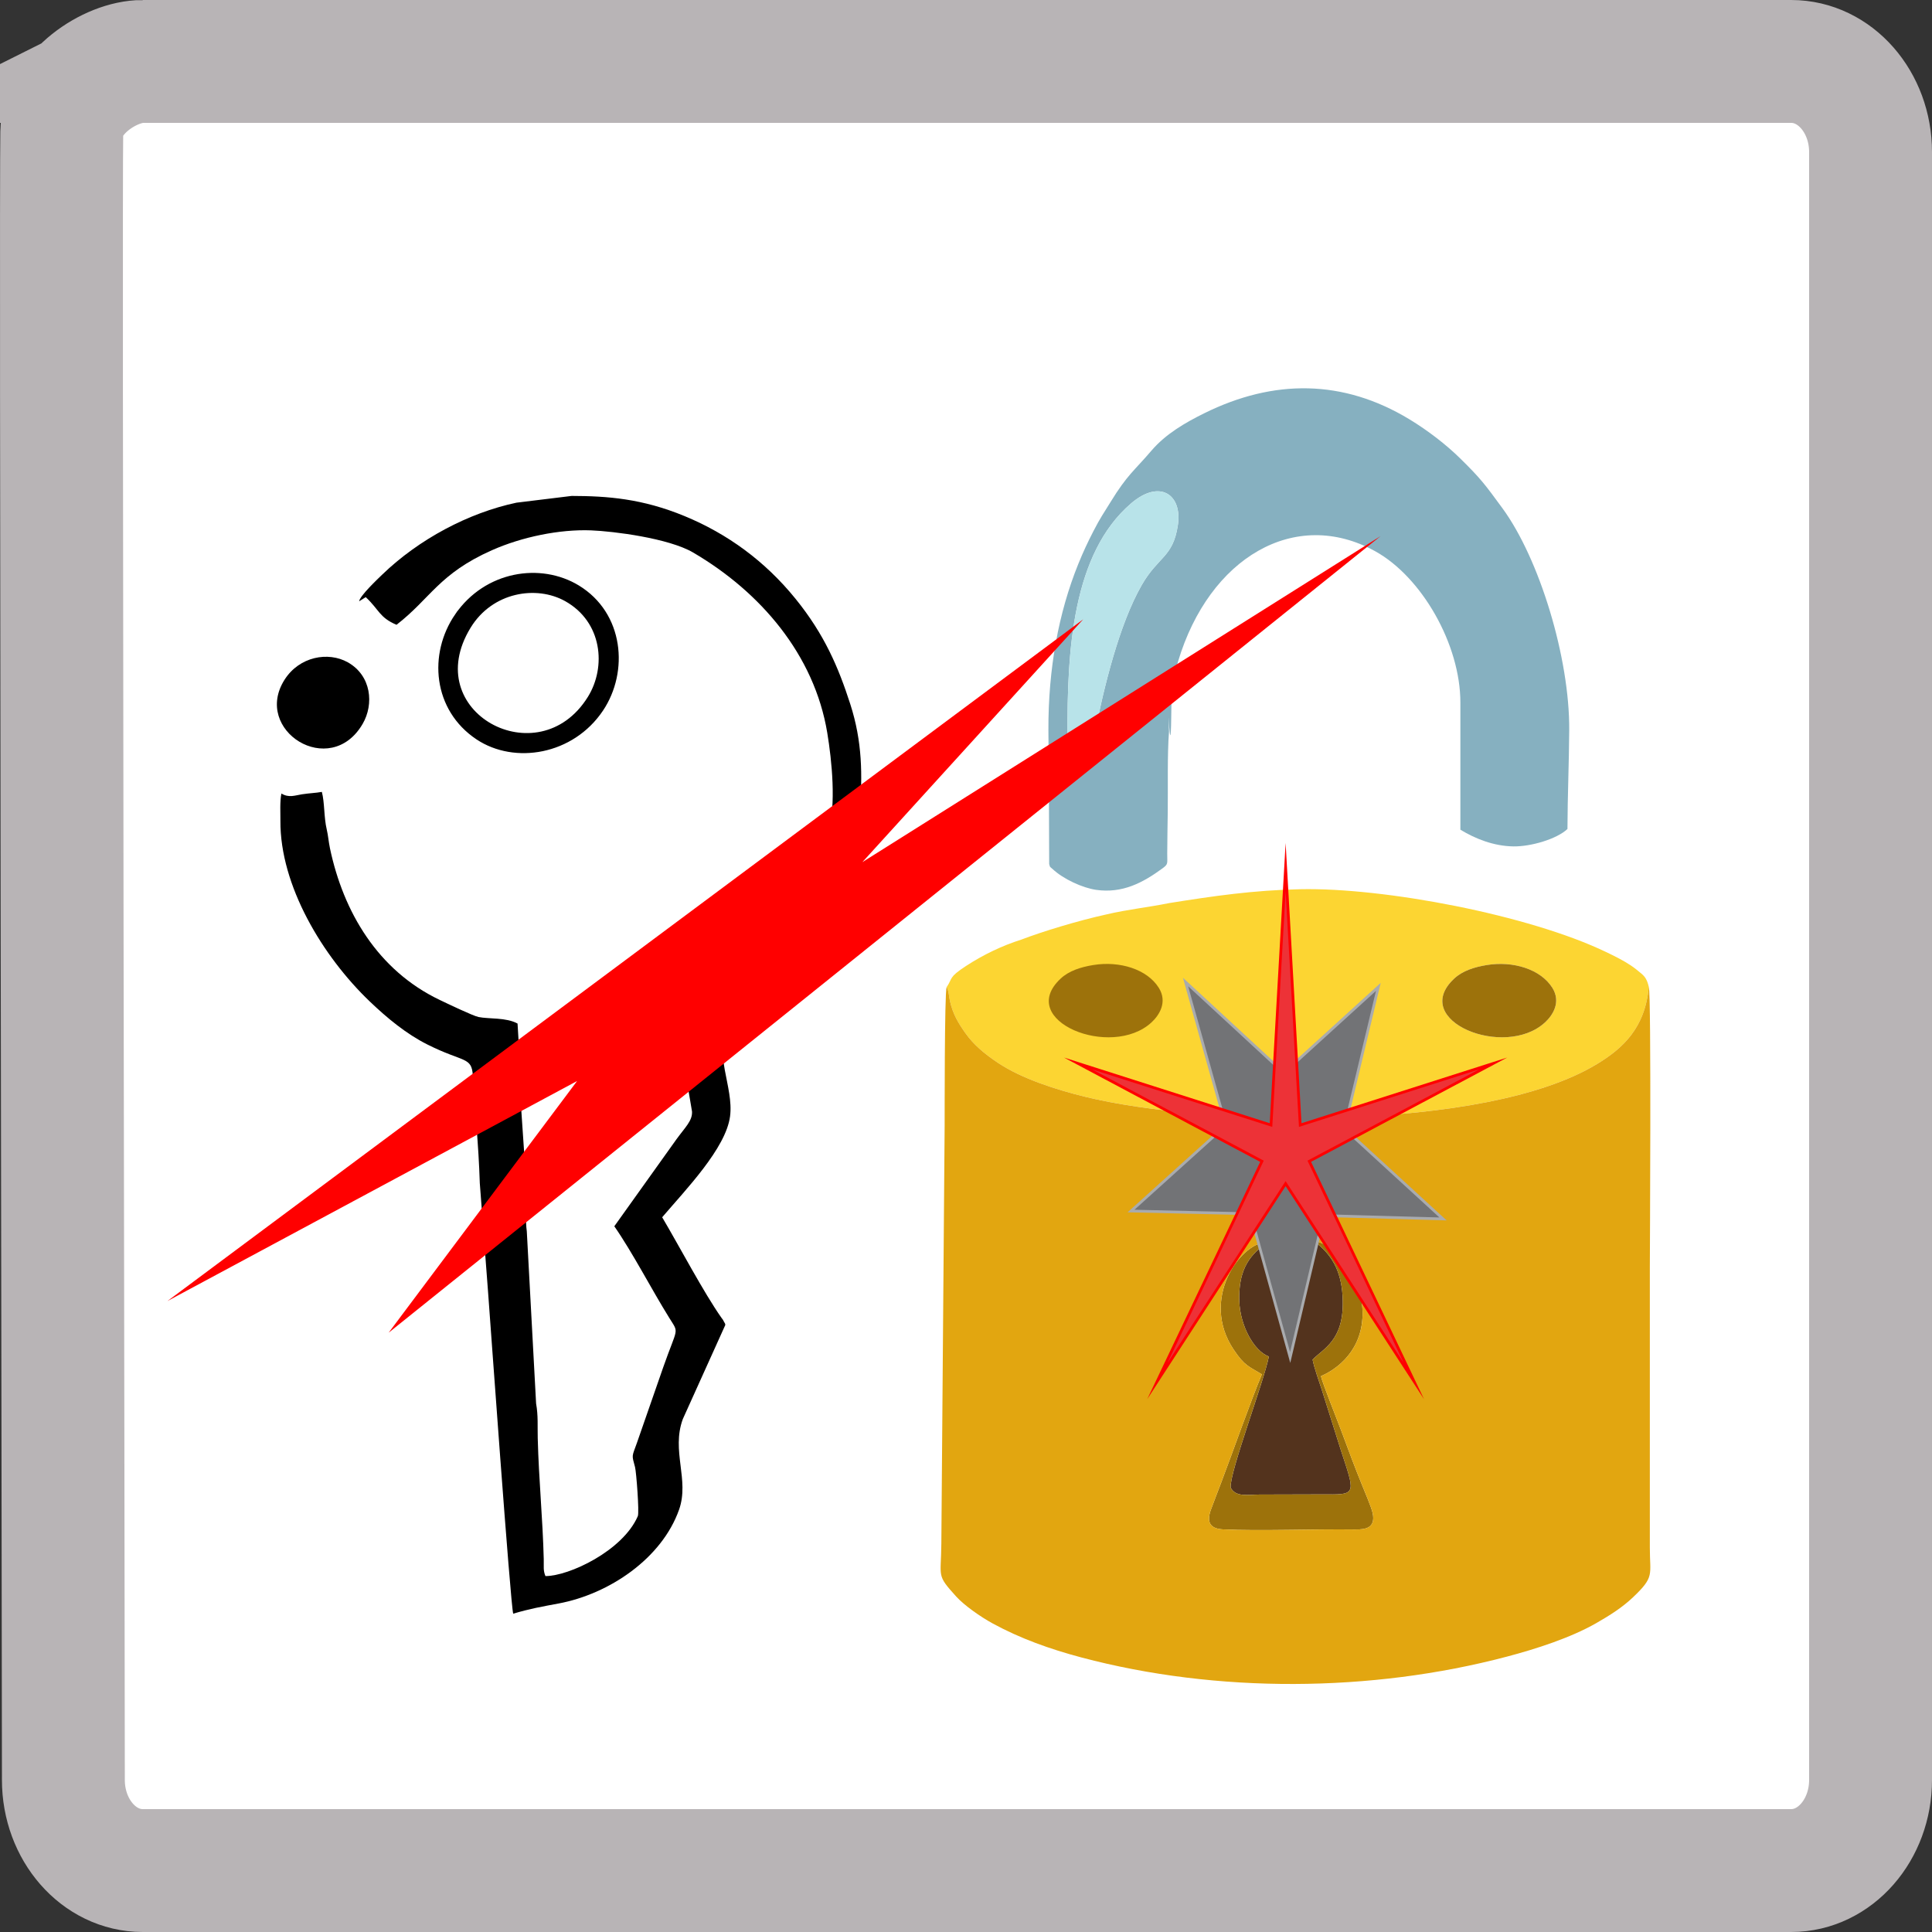 <?xml version="1.0" encoding="UTF-8"?>
<!DOCTYPE svg PUBLIC "-//W3C//DTD SVG 1.1//EN" "http://www.w3.org/Graphics/SVG/1.1/DTD/svg11.dtd">
<!-- Creator: CorelDRAW 2021 (64 Bit) -->
<svg xmlns="http://www.w3.org/2000/svg" xml:space="preserve" width="119.803mm" height="119.803mm" version="1.1" style="shape-rendering:geometricPrecision; text-rendering:geometricPrecision; image-rendering:optimizeQuality; fill-rule:evenodd; clip-rule:evenodd"
viewBox="0 0 3054.71 3054.71"
 xmlns:xlink="http://www.w3.org/1999/xlink"
 xmlns:xodm="http://www.corel.com/coreldraw/odm/2003">
 <rect x="0" y="0" width="3054.71" height="3054.71" fill="#333333" stroke="none"/>
 <defs>
  <style type="text/css">
   <![CDATA[
    .str3 {stroke:black;stroke-width:10.79;stroke-miterlimit:22.926}
    .str1 {stroke:#A9ABAE;stroke-width:4.32;stroke-miterlimit:22.926}
    .str2 {stroke:red;stroke-width:4.32;stroke-miterlimit:22.926}
    .str0 {stroke:#B8B4B6;stroke-width:194.29;stroke-miterlimit:22.926}
    .fil7 {fill:#727376}
    .fil8 {fill:#ED3237}
    .fil9 {fill:black}
    .fil5 {fill:#53331D}
    .fil3 {fill:#86B0C0}
    .fil2 {fill:#9D720B}
    .fil4 {fill:#B8E3E9}
    .fil6 {fill:#E2A610}
    .fil1 {fill:#FCD532}
    .fil10 {fill:red}
    .fil0 {fill:white}
   ]]>
  </style>
 </defs>
 <g id="Camada_x0020_1">
  <path class="fil0 str0" d="M225.59 97.16l2606.58 0c69.24,-0.01 125.39,64.14 125.39,143.27l0 2573.85c0,79.11 -56.15,143.27 -125.39,143.27l-2606.58 0.01c-69.23,-0.01 -125.38,-64.17 -125.38,-143.29 0,-309.2 -4.55,-2492.83 -2.55,-2604.93 1.11,-61.93 76.22,-112.19 127.94,-112.19z"/>
 </g>
 <g id="Camada_x0020_1_0">
  <g id="_2412161610288">
   <g>
    <g>
     <path class="fil1" d="M2351 1525.8c41.32,-6.74 84.97,6.52 103.44,36.07 14.17,22.67 0.54,43.52 -11.71,54.77 -63.64,58.4 -214.67,-2.64 -143.67,-69.21 13.36,-12.52 31.99,-18.38 51.93,-21.63zm-502.69 -97.86c-33.06,6.71 -65.68,9.98 -99.07,17.9 -45.11,9.92 -100.81,26.94 -134.62,39.86 -29.34,9.26 -59.23,23.36 -87.27,41.65 -27.97,18.25 -20.63,18.79 -30.65,33.5 3.49,5.7 3.67,14.6 5.16,21.44 4.69,21.49 13.79,35.98 24.45,51.08 12.91,18.29 30.07,32.79 51.83,47.26 37.38,24.85 91.09,42.1 137.69,53.53 192.34,47.19 631,56.38 809.12,-51.77 40.04,-24.3 76.01,-56.2 82.01,-122.05 -2.68,-11.08 -5.74,-15.89 -11.69,-20.92 -4.69,-3.96 -10.61,-8.86 -16.75,-12.96 -12.12,-8.09 -25.44,-14.63 -39.12,-21.2 -122.34,-58.8 -351.09,-102.1 -483.4,-99.31 -74.02,1.56 -136.71,10.62 -207.7,21.98z"/>
     <path class="fil2" d="M2351 1525.8c-19.94,3.25 -38.58,9.1 -51.93,21.63 -71,66.56 80.02,127.61 143.67,69.21 12.25,-11.24 25.88,-32.1 11.71,-54.77 -18.48,-29.55 -62.12,-42.81 -103.44,-36.07z"/>
     <path class="fil2" d="M1728.77 1525.8c-19.94,3.25 -38.58,9.1 -51.93,21.63 -71,66.56 80.02,127.61 143.67,69.21 12.25,-11.24 25.88,-32.1 11.7,-54.77 -18.48,-29.55 -62.12,-42.81 -103.44,-36.07z"/>
    </g>
    <g>
     <g>
      <path class="fil3" d="M1862.36 830.24c-7.72,51.45 -30.98,48.99 -57.35,95.14 -35.49,62.13 -59.59,161.01 -74.63,236.56 -4.07,20.43 -7.2,51.56 -20.93,57.85 -11.28,5.16 -17.07,-7.29 -19.31,-16.4 -2.77,-11.23 -2.15,-26.49 -2.24,-38.65 -0.93,-137.42 8.03,-289.47 100.47,-368.8 45.5,-39.06 81.21,-13.84 73.99,34.3zm-204.07 372.26l0.58 163.61c1.78,6.24 0.53,3.4 5.35,7.91 17.08,16 47.46,29.85 68.81,32.93 41.57,5.99 74.06,-11.25 105.09,-34.05 9.33,-6.86 7.34,-7.51 7.4,-23.23 0.08,-22.01 0.54,-44.13 0.82,-66.15 0.51,-39.77 -0.91,-88.41 1.98,-127.05 -2.61,-70.04 2.44,60.27 3.52,-22.7 0.53,-40.43 0.02,-51.89 10.74,-87.72 49.28,-164.62 185.35,-244.49 311.94,-174.37 73.33,40.62 134.61,147.04 134.5,239.37 -0.08,66.93 0,133.86 0,200.79 23.54,14.3 52.59,25.99 84.07,26.42 27.25,0.37 68.26,-11.52 85.23,-27.52 0.17,-52.32 2.46,-104.12 2.8,-156.33 0.74,-114.35 -47.14,-270.84 -105.5,-350.67 -28.25,-38.65 -34.82,-47.36 -66.79,-78.83 -22.13,-21.78 -51.13,-44.24 -80.66,-62.1 -104.18,-63.02 -213.9,-63.99 -324.43,-9.24 -29.38,14.56 -60.47,32.34 -83.27,59.05 -27.18,31.83 -37.88,37.59 -64.7,81.34 -11.61,18.93 -15.72,24.05 -27.04,46.02 -8.73,16.97 -16.06,32.47 -23.9,51.86 -31.03,76.77 -47.51,165.19 -47.2,262.57 0.33,105.08 3.14,-56.41 0.68,48.08z"/>
      <path class="fil4" d="M1862.36 830.24c7.22,-48.14 -28.49,-73.35 -73.99,-34.3 -92.43,79.34 -101.4,231.38 -100.47,368.8 0.08,12.16 -0.53,27.42 2.24,38.65 2.24,9.11 8.02,21.56 19.31,16.4 13.73,-6.29 16.86,-37.41 20.93,-57.85 15.04,-75.55 39.14,-174.42 74.63,-236.55 26.37,-46.15 49.63,-43.69 57.35,-95.15z"/>
     </g>
     <g>
      <path class="fil5" d="M2004.81 1961.66l-3.77 2.2c-11.07,14.76 -43.54,28 -41.59,92.97 1.18,39.22 23.14,79.31 46.76,88.01 -7.37,38.41 -62.34,183.34 -60.43,207.17 7.97,15.58 27.36,11.18 44.88,11.06l108.34 -0.3c46.84,0.84 42.66,-3.74 21.23,-69.36l-30.27 -95.78c-4.08,-12.83 -12.37,-35.69 -14.58,-47.98 17.02,-17.5 49.12,-30.05 47.7,-92.99 -0.96,-42.5 -14.42,-69.5 -41.1,-90.85 -0.32,-0.26 -0.75,-0.57 -1.07,-0.84l-4.04 -4.1c-11.25,-1.2 -21.79,-7.19 -36.33,-7.43 -15.25,-0.25 -23.03,4.45 -35.74,8.21z"/>
      <path class="fil2" d="M2076.87 1960.88l4.04 4.1c0.32,0.27 0.74,0.58 1.07,0.84 26.69,21.35 40.14,48.35 41.1,90.85 1.42,62.94 -30.67,75.49 -47.7,92.99 2.21,12.29 10.5,35.15 14.58,47.98l30.27 95.78c21.43,65.63 25.6,70.2 -21.23,69.36l-108.34 0.3c-17.52,0.12 -36.91,4.52 -44.88,-11.06 -1.91,-23.84 53.06,-168.76 60.43,-207.17 -23.61,-8.7 -45.58,-48.79 -46.76,-88.01 -1.95,-64.97 30.52,-78.22 41.59,-92.97l3.77 -2.2 -3.77 2.2c-41.02,3.63 -103.63,90.51 -50.5,169.98 17.55,26.25 24.02,26.42 44.65,39.13 -16.66,39.27 -47.1,125.89 -64.38,171.22 -5.5,14.44 -10.79,28.03 -16.15,42.54 -8.26,22.31 1,30.47 19.17,31.37 56.75,2.82 145.34,-0.73 208.19,0.16 16.77,0.24 33.31,-2.08 28.33,-25.91 -1.86,-8.92 -12.93,-34.9 -16.67,-44.07 -11.07,-27.19 -22.18,-56.78 -32.51,-84.82 -6.39,-17.34 -29.81,-75.58 -32.63,-87.66 34.75,-14.97 71.54,-51.63 65.1,-112.65 -5.93,-56.25 -34.3,-89.71 -76.76,-102.26z"/>
      <g>
       <path class="fil6" d="M2001.04 1963.86l3.77 -2.2c12.71,-3.76 20.48,-8.46 35.74,-8.21 14.54,0.24 25.08,6.23 36.33,7.43 42.46,12.55 70.82,46.01 76.76,102.26 6.44,61.03 -30.36,97.68 -65.1,112.65 2.82,12.08 26.25,70.33 32.63,87.66 10.33,28.03 21.44,57.62 32.51,84.82 3.74,9.17 14.81,35.15 16.67,44.07 4.97,23.83 -11.56,26.15 -28.33,25.91 -62.84,-0.89 -151.44,2.66 -208.19,-0.16 -18.17,-0.9 -27.43,-9.05 -19.17,-31.37 5.36,-14.5 10.65,-28.1 16.15,-42.54 17.29,-45.33 47.73,-131.95 64.38,-171.22 -20.62,-12.71 -27.09,-12.88 -44.65,-39.13 -53.14,-79.47 9.48,-166.35 50.5,-169.98zm605.93 -403.51c-6,65.86 -41.97,97.75 -82.01,122.05 -178.12,108.15 -616.78,98.96 -809.12,51.77 -46.59,-11.43 -100.31,-28.68 -137.68,-53.53 -21.76,-14.47 -38.92,-28.97 -51.83,-47.26 -10.66,-15.1 -19.76,-29.59 -24.45,-51.08 -1.49,-6.84 -1.68,-15.74 -5.16,-21.44 -3.42,8.36 -3.08,213.1 -3.13,219.2 -0.56,73.62 -1.17,147.26 -1.75,220.94 -1.14,146.61 -2.32,293.2 -3.47,439.81 -0.43,54.12 -8.17,48.45 23.48,83.45 12.45,13.77 37.95,31.81 57.5,42.5 43.18,23.61 90.38,40.58 140.68,53.93 214.07,56.81 457.91,55.26 672.04,-1.24 47.09,-12.43 101.02,-29.82 141.5,-52.93 22.25,-12.7 41.71,-25.15 58.58,-41.2 34.28,-32.61 26.44,-34.78 26.44,-78.3 0,-147.98 0,-295.96 0,-443.94 0,-6.43 2.51,-432.41 -1.61,-442.71z"/>
       <g>
        <polygon class="fil7 str1" points="1874.46,1552.64 2029.97,1696.3 2179.32,1560.36 2125.64,1784.33 2281.56,1927.25 2092.87,1922.02 2039.89,2146.29 1976.96,1919.09 1788.29,1914.77 1938.08,1779.58 "/>
        <polygon class="fil8 str2" points="2032.7,1371.04 2055.82,1778.85 2360.89,1681.45 2070.1,1836.08 2235.54,2183.69 2032.7,1871.45 1829.87,2183.69 1995.3,1836.08 1704.51,1681.45 2009.59,1778.85 "/>
       </g>
      </g>
     </g>
    </g>
   </g>
   <g>
    <g>
     <path class="fil9" d="M444.94 1254.68c-2.62,12.5 -1.49,30.48 -1.58,43.03 -0.7,102.55 66.76,214.53 141.47,285.91 27.46,26.24 57.61,51.14 90.82,67.81 57.76,29 70.2,18.81 71.97,49.37 3.69,63.52 8.92,105.38 10.99,169.97l13.04 171.65c2.72,35.8 35.64,497.36 39.79,508.99 26.09,-7.8 45.25,-11.17 71.73,-16.11 80.31,-15.01 163.39,-71.43 190.54,-148.47 16.59,-47.1 -12.6,-92.83 5.88,-143.11l67.2 -148.8c-1.32,-4.41 2.02,2.41 -2.55,-5.94 -2.4,-4.4 0.17,-0.12 -3.57,-5.44 -28.12,-39.98 -66.44,-112.79 -93.71,-158.91 37.03,-43.46 100.74,-108.98 107.34,-159.62 3.04,-23.31 -3.82,-48.53 -8.36,-73.4 -4.43,-24.31 -5.42,-55.7 -11.6,-70.53 72.27,-48.57 102.9,-67.06 158.08,-153.1 35.85,-55.89 62.67,-128.03 66.76,-181.42 4.68,-61.17 4.38,-113.82 -14.84,-173.4 -18.71,-57.98 -40.66,-109.8 -86.42,-166.29 -48.41,-59.74 -107.58,-102.81 -175.62,-130.91 -66.9,-27.62 -121.88,-31.72 -178.5,-31.85l-87.23 10.67c-75.88,16.06 -154.39,57.82 -212.44,113.9 -6.77,6.54 -34.99,33.17 -36.36,42.08l10.47 -6.62c21.57,20.13 21.33,32.09 48.68,43.73 53.81,-41.63 67.01,-80.64 150.74,-117.86 47.44,-21.09 107.22,-33.38 156.81,-31.46 35.39,1.37 122.66,12.34 161.37,35.01 106.57,62.4 191.65,161.55 212.13,285.01 7.36,44.41 14.26,113.39 1.76,157.67 -36.11,127.93 -120.42,221.8 -241,277.26 -1.26,10.64 2.3,29.04 4.58,40.68l20.85 123.32c0.75,14.71 -11.07,25.04 -24.97,44.3l-97.9 137.08c29.14,41.95 58.48,99.19 87.14,145.26 15.49,24.91 12.97,12.82 -9.63,77.17l-41.77 120.06c-8.2,22.82 -8.28,18.38 -2.97,38.3 1.98,7.41 6.94,71.64 4.37,77.56 -23.85,54.93 -109.11,94.88 -146.06,94.73 -3.8,-9.36 -2.36,-14.53 -2.67,-26.87 -1.61,-64.48 -7.75,-123.92 -9.5,-191.01 -0.49,-19.02 0.87,-35.88 -2.58,-54.86l-14.7 -272.21c-2.15,-15.85 -1.3,-37.93 -1.74,-54.95 -0.5,-19.2 -0.8,-35.85 -1.43,-55.01l-7.43 -109.43c-0.81,-37.44 -1.38,-72.73 -4.03,-109.28 -18.27,-9.93 -45.22,-6.96 -61.74,-10.33 -8.78,-1.79 -50.41,-21.78 -61.26,-26.97 -98.07,-46.85 -152.39,-139.21 -173.6,-239.78 -2.28,-10.83 -2.74,-19.83 -5.11,-29.86 -4.57,-19.29 -3.22,-42.46 -7.7,-59.32 -10.22,1.83 -18.9,1.9 -31.46,3.8 -10.83,1.64 -20.53,6.01 -32.48,-1.2z"/>
     <path class="fil9 str3" d="M739.44 989.72c36.26,-59.34 109.02,-70.63 156.73,-43.97 61.64,34.44 68.95,109.08 37.84,159.06 -81.76,131.34 -279.9,24.55 -194.57,-115.09zm-15.32 -15.36c-41.42,60.24 -34.25,145.89 32.32,190.22 57.53,38.31 147.04,23.8 192.48,-44.02 39.64,-59.18 32.07,-148.62 -36.57,-190.29 -57.84,-35.12 -142.49,-22.41 -188.22,44.1z"/>
     <path class="fil9" d="M450.02 1074.54c-51.23,80.26 72.01,158.12 123.35,70.03 18.13,-31.11 14,-76.41 -23.58,-97.45 -30.88,-17.28 -76.41,-9.15 -99.77,27.43z"/>
    </g>
    <polygon class="fil10 str2" points="289.5,2041.35 920.03,1702.69 626.44,2094.77 2152.08,869.57 1351.26,1373.38 1695.99,994.33 "/>
   </g>
  </g>
 </g>
</svg>
